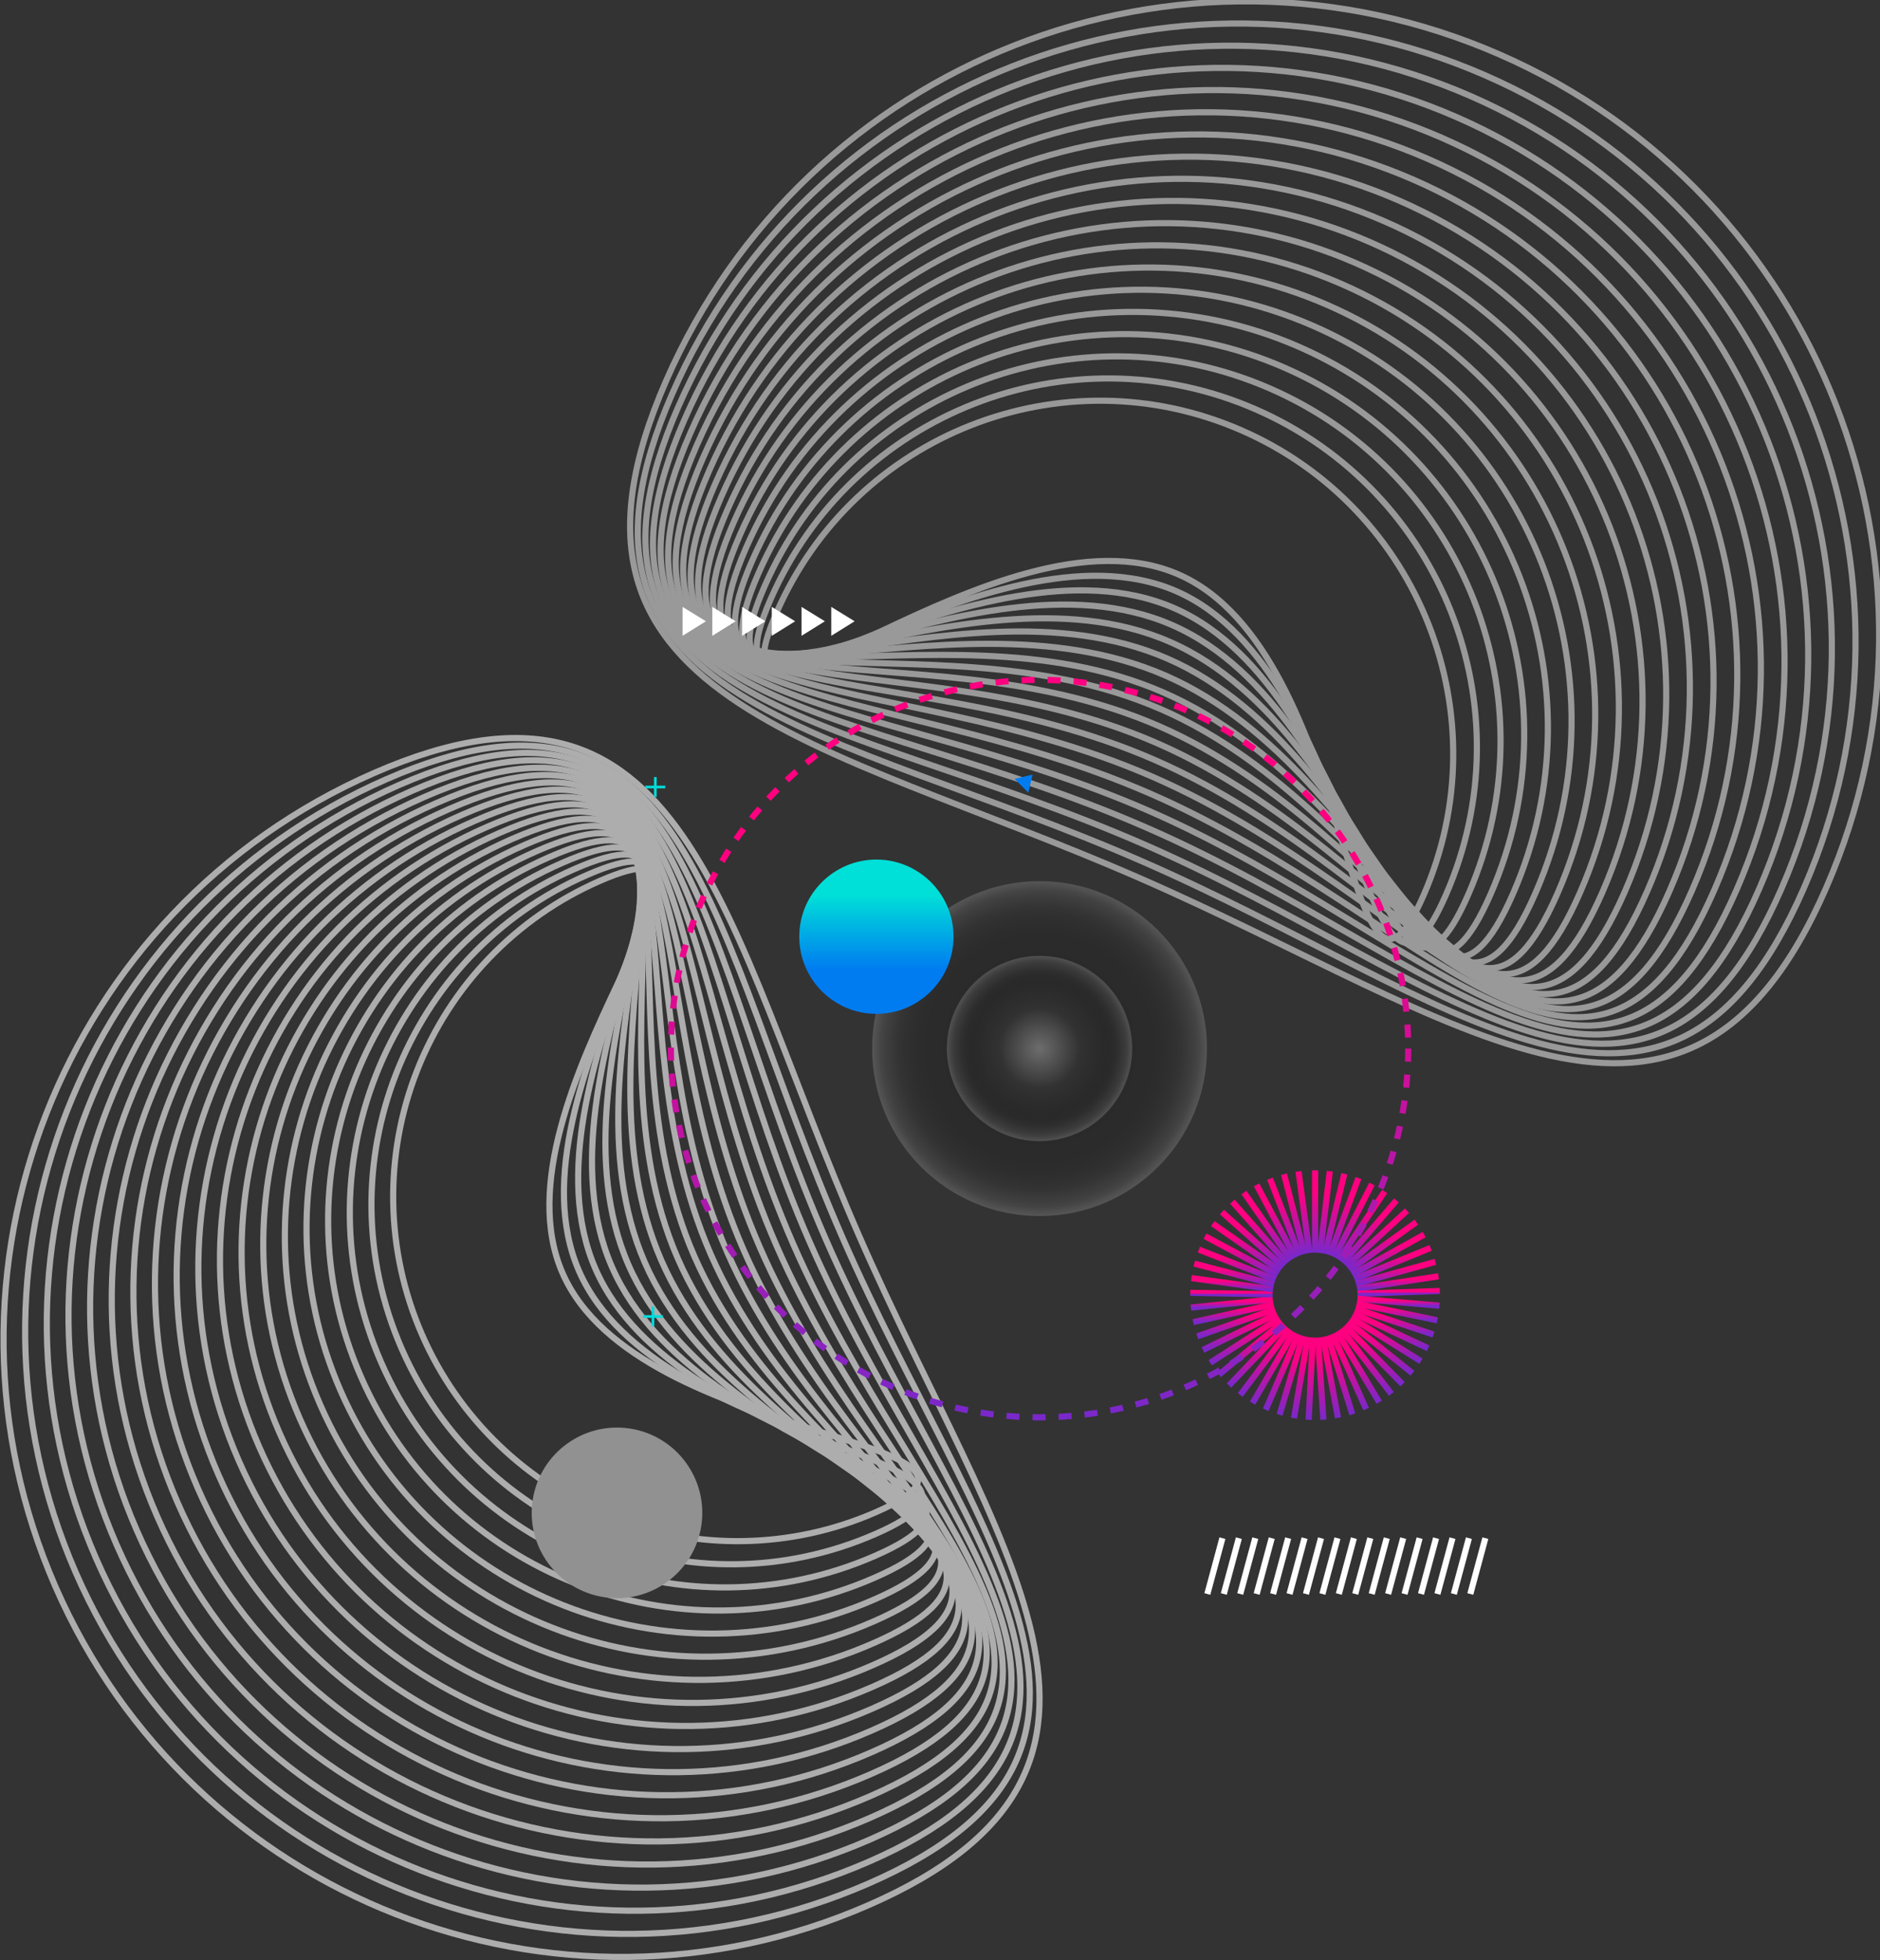 <svg width="306" height="319" viewBox="0 0 306 319" fill="none" xmlns="http://www.w3.org/2000/svg">
<rect x="0" y="0" width="306" height="319" fill="#333333" stroke="none"/>
<g opacity="0.5">
<path d="M185.496 142.905C237.641 165.683 274.45 196.66 297.224 144.514C319.999 92.369 296.199 31.634 244.054 8.856C191.909 -13.921 131.173 9.887 108.396 62.032C85.619 114.177 133.356 120.128 185.496 142.905Z" stroke="white" strokeWidth="0.133" stroke-miterlimit="10"/>
<path d="M185.852 140.157C236.717 162.374 271.375 195.444 293.592 144.578C315.809 93.713 292.585 34.472 241.723 12.252C190.86 -9.967 131.614 13.259 109.397 64.122C87.18 114.984 134.989 117.94 185.852 140.157Z" stroke="white" strokeWidth="0.135" stroke-miterlimit="10"/>
<path d="M186.205 137.411C235.788 159.068 268.295 194.235 289.951 144.644C311.608 95.053 288.972 37.308 239.399 15.651C189.827 -6.006 132.055 16.631 110.398 66.214C88.741 115.797 136.622 115.754 186.205 137.411Z" stroke="white" strokeWidth="0.141" stroke-miterlimit="10"/>
<path d="M186.558 134.666C234.859 155.762 265.217 193.009 286.314 144.708C307.41 96.408 285.36 40.147 237.06 19.05C188.76 -2.046 132.496 20.003 111.397 68.307C90.297 116.61 138.253 113.567 186.558 134.666Z" stroke="white" strokeWidth="0.143" stroke-miterlimit="10"/>
<path d="M186.906 131.92C233.927 152.456 262.134 191.792 282.673 144.772C303.212 97.751 281.744 42.985 234.723 22.446C187.703 1.907 132.937 23.384 112.398 70.396C91.859 117.409 139.886 111.381 186.906 131.92Z" stroke="white" strokeWidth="0.149" stroke-miterlimit="10"/>
<path d="M187.257 129.172C232.995 149.15 259.054 190.576 279.033 144.838C299.011 99.1 278.13 45.824 232.389 25.845C186.649 5.866 133.377 26.75 113.399 72.489C93.42 118.227 141.519 109.193 187.257 129.172Z" stroke="white" strokeWidth="0.151" stroke-miterlimit="10"/>
<path d="M187.62 126.426C232.079 145.845 255.987 189.357 275.406 144.902C294.824 100.446 274.516 48.662 230.058 29.244C185.6 9.825 133.818 30.123 114.4 74.578C94.981 119.034 143.152 107.008 187.62 126.426Z" stroke="white" strokeWidth="0.154" stroke-miterlimit="10"/>
<path d="M187.958 123.681C231.133 142.533 252.894 188.141 271.754 144.966C290.615 101.79 270.899 51.498 227.724 32.645C184.548 13.793 134.248 33.495 115.396 76.671C96.543 119.846 144.782 104.82 187.958 123.681Z" stroke="white" strokeWidth="0.159" stroke-miterlimit="10"/>
<path d="M188.308 120.935C230.204 139.233 249.814 186.925 268.114 145.029C286.415 103.134 267.28 54.339 225.392 36.039C183.505 17.738 134.7 36.867 116.399 78.763C98.099 120.659 146.415 102.634 188.308 120.935Z" stroke="white" strokeWidth="0.162" stroke-miterlimit="10"/>
<path d="M188.661 118.178C229.288 135.919 246.733 185.701 264.474 145.087C282.214 104.474 263.677 57.17 223.05 39.429C182.424 21.689 135.133 40.226 117.392 80.852C99.652 121.479 148.056 100.449 188.661 118.178Z" stroke="white" strokeWidth="0.167" stroke-miterlimit="10"/>
<path d="M189.012 115.441C228.343 132.621 243.653 184.48 260.836 145.16C278.018 105.839 260.058 60.027 220.724 42.837C181.391 25.646 135.576 43.612 118.401 82.945C101.227 122.279 149.678 98.264 189.012 115.441Z" stroke="white" strokeWidth="0.17" stroke-miterlimit="10"/>
<path d="M189.362 112.695C227.413 129.315 240.576 183.274 257.195 145.223C273.815 107.172 256.444 62.855 218.393 46.233C180.342 29.61 136.022 46.987 119.402 85.035C102.783 123.083 151.311 96.076 189.362 112.695Z" stroke="white" strokeWidth="0.173" stroke-miterlimit="10"/>
<path d="M189.713 109.947C226.481 126.007 237.496 182.055 253.555 145.287C269.614 108.519 252.83 65.694 216.059 49.632C179.288 33.569 136.463 50.359 120.404 87.127C104.344 123.896 152.945 93.888 189.713 109.947Z" stroke="white" strokeWidth="0.178" stroke-miterlimit="10"/>
<path d="M190.063 107.202C225.552 122.693 234.415 180.844 249.917 145.353C265.419 109.862 249.224 68.524 213.727 53.03C178.231 37.536 136.904 53.731 121.404 89.22C105.905 124.708 154.575 91.702 190.063 107.202Z" stroke="white" strokeWidth="0.181" stroke-miterlimit="10"/>
<path d="M190.414 104.456C224.622 119.397 231.335 179.623 246.277 145.417C261.218 111.211 245.599 71.368 211.394 56.426C177.188 41.485 137.344 57.106 122.403 91.309C107.461 125.513 156.208 89.514 190.414 104.456Z" stroke="white" strokeWidth="0.183" stroke-miterlimit="10"/>
<path d="M190.764 101.716C223.69 116.097 228.255 178.412 242.636 145.489C257.017 112.565 241.985 74.212 209.062 59.831C176.139 45.449 137.785 60.481 123.404 93.407C109.023 126.333 157.841 87.329 190.764 101.716Z" stroke="white" strokeWidth="0.189" stroke-miterlimit="10"/>
<path d="M191.117 98.965C222.761 112.786 225.175 177.191 238.996 145.547C252.817 113.904 238.372 77.04 206.728 63.232C175.085 49.424 138.221 63.856 124.413 95.499C110.605 127.143 159.474 85.141 191.117 98.965Z" stroke="white" strokeWidth="0.191" stroke-miterlimit="10"/>
<path d="M191.468 96.216C221.829 109.493 222.095 175.975 235.358 145.606C248.621 115.237 234.758 79.878 204.394 66.618C174.03 53.357 138.667 67.215 125.406 97.579C112.145 127.942 161.104 82.956 191.468 96.216Z" stroke="white" strokeWidth="0.196" stroke-miterlimit="10"/>
<path d="M191.818 93.484C220.9 106.187 219.014 174.769 231.717 145.688C244.42 116.607 231.144 82.735 202.063 70.032C172.982 57.329 139.108 70.595 126.407 99.676C113.707 128.757 162.737 80.768 191.818 93.484Z" stroke="white" strokeWidth="0.199" stroke-miterlimit="10"/>
</g>
<path d="M196.516 259.408L198.967 250.322" stroke="white" strokeWidth="0.266" stroke-miterlimit="10"/>
<path d="M199.193 259.408L201.644 250.322" stroke="white" strokeWidth="0.266" stroke-miterlimit="10"/>
<path d="M201.867 259.408L204.318 250.322" stroke="white" strokeWidth="0.266" stroke-miterlimit="10"/>
<path d="M204.541 259.408L206.992 250.322" stroke="white" strokeWidth="0.266" stroke-miterlimit="10"/>
<path d="M207.217 259.408L209.668 250.322" stroke="white" strokeWidth="0.266" stroke-miterlimit="10"/>
<path d="M209.891 259.408L212.342 250.322" stroke="white" strokeWidth="0.266" stroke-miterlimit="10"/>
<path d="M212.565 259.408L215.016 250.322" stroke="white" strokeWidth="0.266" stroke-miterlimit="10"/>
<path d="M215.242 259.408L217.693 250.322" stroke="white" strokeWidth="0.266" stroke-miterlimit="10"/>
<path d="M217.916 259.408L220.366 250.322" stroke="white" strokeWidth="0.266" stroke-miterlimit="10"/>
<path d="M220.589 259.408L223.04 250.322" stroke="white" strokeWidth="0.266" stroke-miterlimit="10"/>
<path d="M223.266 259.408L225.717 250.322" stroke="white" strokeWidth="0.266" stroke-miterlimit="10"/>
<path d="M225.94 259.408L228.391 250.322" stroke="white" strokeWidth="0.266" stroke-miterlimit="10"/>
<path d="M228.614 259.408L231.065 250.322" stroke="white" strokeWidth="0.266" stroke-miterlimit="10"/>
<path d="M231.29 259.408L233.741 250.322" stroke="white" strokeWidth="0.266" stroke-miterlimit="10"/>
<path d="M233.964 259.408L236.415 250.322" stroke="white" strokeWidth="0.266" stroke-miterlimit="10"/>
<path d="M236.638 259.408L239.089 250.322" stroke="white" strokeWidth="0.266" stroke-miterlimit="10"/>
<path d="M239.315 259.408L241.766 250.322" stroke="white" strokeWidth="0.266" stroke-miterlimit="10"/>
<path d="M111.099 98.768V103.474L114.898 101.108L111.099 98.768Z" fill="white"/>
<path d="M115.939 98.768V103.474L119.739 101.108L115.939 98.768Z" fill="white"/>
<path d="M120.78 98.768V103.474L124.58 101.108L120.78 98.768Z" fill="white"/>
<path d="M125.62 98.768V103.474L129.42 101.108L125.62 98.768Z" fill="white"/>
<path d="M130.461 98.768V103.474L134.264 101.108L130.461 98.768Z" fill="white"/>
<path d="M135.302 98.768V103.474L139.104 101.108L135.302 98.768Z" fill="white"/>
<path d="M165.141 126.756L167.386 129L168.071 126.058L165.141 126.756Z" fill="#017CF0"/>
<path d="M214.051 203.858V190.454" stroke="url(#paint0_linear_129_6845)" strokeWidth="0.266" stroke-miterlimit="10"/>
<path d="M214.866 203.909L216.448 190.598" stroke="url(#paint1_linear_129_6845)" strokeWidth="0.266" stroke-miterlimit="10"/>
<path d="M215.67 204.052L218.812 191.02" stroke="url(#paint2_linear_129_6845)" strokeWidth="0.266" stroke-miterlimit="10"/>
<path d="M216.451 204.291L221.109 191.721" stroke="url(#paint3_linear_129_6845)" strokeWidth="0.266" stroke-miterlimit="10"/>
<path d="M217.2 204.618L223.307 192.687" stroke="url(#paint4_linear_129_6845)" strokeWidth="0.266" stroke-miterlimit="10"/>
<path d="M217.903 205.035L225.376 193.904" stroke="url(#paint5_linear_129_6845)" strokeWidth="0.266" stroke-miterlimit="10"/>
<path d="M218.554 205.529L227.287 195.359" stroke="url(#paint6_linear_129_6845)" strokeWidth="0.266" stroke-miterlimit="10"/>
<path d="M219.141 206.097L229.013 197.029" stroke="url(#paint7_linear_129_6845)" strokeWidth="0.266" stroke-miterlimit="10"/>
<path d="M219.656 206.729L230.532 198.89" stroke="url(#paint8_linear_129_6845)" strokeWidth="0.266" stroke-miterlimit="10"/>
<path d="M220.094 207.419L231.817 200.919" stroke="url(#paint9_linear_129_6845)" strokeWidth="0.266" stroke-miterlimit="10"/>
<path d="M220.447 208.157L232.856 203.083" stroke="url(#paint10_linear_129_6845)" strokeWidth="0.266" stroke-miterlimit="10"/>
<path d="M220.713 208.93L233.631 205.356" stroke="url(#paint11_linear_129_6845)" strokeWidth="0.266" stroke-miterlimit="10"/>
<path d="M220.883 209.729L234.136 207.706" stroke="url(#paint12_linear_129_6845)" strokeWidth="0.266" stroke-miterlimit="10"/>
<path d="M220.957 210.542L234.356 210.096" stroke="url(#paint13_linear_129_6845)" strokeWidth="0.266" stroke-miterlimit="10"/>
<path d="M220.936 211.359L234.295 212.496" stroke="url(#paint14_linear_129_6845)" strokeWidth="0.266" stroke-miterlimit="10"/>
<path d="M220.819 212.167L233.95 214.873" stroke="url(#paint15_linear_129_6845)" strokeWidth="0.266" stroke-miterlimit="10"/>
<path d="M220.607 212.956L233.326 217.193" stroke="url(#paint16_linear_129_6845)" strokeWidth="0.266" stroke-miterlimit="10"/>
<path d="M220.304 213.715L232.433 219.424" stroke="url(#paint17_linear_129_6845)" strokeWidth="0.266" stroke-miterlimit="10"/>
<path d="M219.914 214.432L231.284 221.532" stroke="url(#paint18_linear_129_6845)" strokeWidth="0.266" stroke-miterlimit="10"/>
<path d="M219.441 215.098L229.895 223.489" stroke="url(#paint19_linear_129_6845)" strokeWidth="0.266" stroke-miterlimit="10"/>
<path d="M218.891 215.704L228.283 225.271" stroke="url(#paint20_linear_129_6845)" strokeWidth="0.266" stroke-miterlimit="10"/>
<path d="M218.275 216.243L226.472 226.848" stroke="url(#paint21_linear_129_6845)" strokeWidth="0.266" stroke-miterlimit="10"/>
<path d="M217.601 216.702L224.489 228.202" stroke="url(#paint22_linear_129_6845)" strokeWidth="0.266" stroke-miterlimit="10"/>
<path d="M216.876 217.079L222.359 229.312" stroke="url(#paint23_linear_129_6845)" strokeWidth="0.266" stroke-miterlimit="10"/>
<path d="M216.114 217.369L220.113 230.165" stroke="url(#paint24_linear_129_6845)" strokeWidth="0.266" stroke-miterlimit="10"/>
<path d="M215.32 217.568L217.781 230.744" stroke="url(#paint25_linear_129_6845)" strokeWidth="0.266" stroke-miterlimit="10"/>
<path d="M214.51 217.668L215.4 231.043" stroke="url(#paint26_linear_129_6845)" strokeWidth="0.266" stroke-miterlimit="10"/>
<path d="M213.692 217.674L212.999 231.062" stroke="url(#paint27_linear_129_6845)" strokeWidth="0.266" stroke-miterlimit="10"/>
<path d="M212.88 217.584L210.612 230.797" stroke="url(#paint28_linear_129_6845)" strokeWidth="0.266" stroke-miterlimit="10"/>
<path d="M212.083 217.398L208.273 230.249" stroke="url(#paint29_linear_129_6845)" strokeWidth="0.266" stroke-miterlimit="10"/>
<path d="M211.316 217.122L206.016 229.432" stroke="url(#paint30_linear_129_6845)" strokeWidth="0.266" stroke-miterlimit="10"/>
<path d="M210.585 216.752L203.87 228.354" stroke="url(#paint31_linear_129_6845)" strokeWidth="0.266" stroke-miterlimit="10"/>
<path d="M209.906 216.304L201.865 227.031" stroke="url(#paint32_linear_129_6845)" strokeWidth="0.266" stroke-miterlimit="10"/>
<path d="M209.282 215.775L200.033 225.478" stroke="url(#paint33_linear_129_6845)" strokeWidth="0.266" stroke-miterlimit="10"/>
<path d="M208.724 215.178L198.395 223.723" stroke="url(#paint34_linear_129_6845)" strokeWidth="0.266" stroke-miterlimit="10"/>
<path d="M208.241 214.519L196.977 221.784" stroke="url(#paint35_linear_129_6845)" strokeWidth="0.266" stroke-miterlimit="10"/>
<path d="M207.84 213.808L195.795 219.692" stroke="url(#paint36_linear_129_6845)" strokeWidth="0.266" stroke-miterlimit="10"/>
<path d="M207.524 213.054L194.871 217.477" stroke="url(#paint37_linear_129_6845)" strokeWidth="0.266" stroke-miterlimit="10"/>
<path d="M207.301 212.268L194.213 215.167" stroke="url(#paint38_linear_129_6845)" strokeWidth="0.266" stroke-miterlimit="10"/>
<path d="M207.171 211.46L193.833 212.796" stroke="url(#paint39_linear_129_6845)" strokeWidth="0.266" stroke-miterlimit="10"/>
<path d="M207.139 210.643L193.735 210.396" stroke="url(#paint40_linear_129_6845)" strokeWidth="0.266" stroke-miterlimit="10"/>
<path d="M207.203 209.83L193.923 208" stroke="url(#paint41_linear_129_6845)" strokeWidth="0.266" stroke-miterlimit="10"/>
<path d="M207.362 209.028L194.391 205.646" stroke="url(#paint42_linear_129_6845)" strokeWidth="0.266" stroke-miterlimit="10"/>
<path d="M207.614 208.25L195.132 203.362" stroke="url(#paint43_linear_129_6845)" strokeWidth="0.266" stroke-miterlimit="10"/>
<path d="M207.957 207.509L196.138 201.182" stroke="url(#paint44_linear_129_6845)" strokeWidth="0.266" stroke-miterlimit="10"/>
<path d="M208.384 206.813L197.396 199.134" stroke="url(#paint45_linear_129_6845)" strokeWidth="0.266" stroke-miterlimit="10"/>
<path d="M208.891 206.171L198.886 197.252" stroke="url(#paint46_linear_129_6845)" strokeWidth="0.266" stroke-miterlimit="10"/>
<path d="M209.47 205.595L200.585 195.555" stroke="url(#paint47_linear_129_6845)" strokeWidth="0.266" stroke-miterlimit="10"/>
<path d="M210.113 205.09L202.476 194.073" stroke="url(#paint48_linear_129_6845)" strokeWidth="0.266" stroke-miterlimit="10"/>
<path d="M210.811 204.666L204.526 192.825" stroke="url(#paint49_linear_129_6845)" strokeWidth="0.266" stroke-miterlimit="10"/>
<path d="M211.552 204.326L206.711 191.827" stroke="url(#paint50_linear_129_6845)" strokeWidth="0.266" stroke-miterlimit="10"/>
<path d="M212.33 204.076L208.998 191.092" stroke="url(#paint51_linear_129_6845)" strokeWidth="0.266" stroke-miterlimit="10"/>
<path d="M213.132 203.919L211.355 190.635" stroke="url(#paint52_linear_129_6845)" strokeWidth="0.266" stroke-miterlimit="10"/>
<g opacity="0.6">
<path d="M139.796 201.03C162.021 251.908 192.266 287.822 141.369 310.046C90.471 332.271 31.214 309.04 9.003 258.168C-13.209 207.296 10.009 148.023 60.887 125.802C111.766 103.581 117.572 150.161 139.796 201.03Z" stroke="white" strokeWidth="0.32" stroke-miterlimit="10"/>
<path d="M137.118 201.372C158.796 251.001 191.061 284.815 141.432 306.503C91.803 328.19 33.998 305.525 12.316 255.893C-9.365 206.261 13.297 148.458 62.929 126.796C112.561 105.134 115.44 151.759 137.118 201.372Z" stroke="white" strokeWidth="0.307" stroke-miterlimit="10"/>
<path d="M134.428 201.713C155.569 250.093 189.872 281.814 141.493 302.943C93.114 324.071 36.765 301.984 15.633 253.608C-5.498 205.232 16.592 148.879 64.968 127.748C113.344 106.616 113.306 153.334 134.428 201.713Z" stroke="white" strokeWidth="0.294" stroke-miterlimit="10"/>
<path d="M131.76 202.055C152.345 249.185 188.687 278.804 141.557 299.389C94.427 319.974 39.523 298.459 18.95 251.333C-1.622 204.206 19.88 149.308 67.01 128.722C114.14 108.137 111.171 154.928 131.76 202.055Z" stroke="white" strokeWidth="0.281" stroke-miterlimit="10"/>
<path d="M129.079 202.397C149.127 248.278 187.498 275.8 141.621 295.839C95.744 315.878 42.306 294.935 22.267 249.054C2.228 203.174 23.171 149.739 69.049 129.71C114.926 109.681 109.04 156.52 129.079 202.397Z" stroke="white" strokeWidth="0.265" stroke-miterlimit="10"/>
<path d="M126.398 202.739C145.89 247.37 186.313 272.796 141.685 292.289C97.057 311.781 45.073 291.4 25.581 246.779C6.088 202.157 26.463 150.161 71.091 130.668C115.719 111.176 106.905 158.111 126.398 202.739Z" stroke="white" strokeWidth="0.252" stroke-miterlimit="10"/>
<path d="M123.72 203.084C142.666 246.462 185.124 269.789 141.746 288.722C98.367 307.656 47.831 287.885 28.894 244.503C9.958 201.122 29.754 150.598 73.129 131.652C116.505 112.706 104.771 159.705 123.72 203.084Z" stroke="white" strokeWidth="0.24" stroke-miterlimit="10"/>
<path d="M121.039 203.426C139.442 245.552 183.939 266.786 141.81 285.185C99.68 303.585 50.614 284.355 32.205 242.226C13.796 200.096 33.036 151.03 75.165 132.621C117.294 114.212 102.64 161.297 121.039 203.426Z" stroke="white" strokeWidth="0.227" stroke-miterlimit="10"/>
<path d="M118.361 203.768C136.217 244.645 182.75 263.779 141.873 281.635C100.997 299.492 53.381 280.827 35.528 239.954C17.675 199.08 36.327 151.458 77.229 133.605C118.131 115.752 100.505 162.892 118.361 203.768Z" stroke="white" strokeWidth="0.214" stroke-miterlimit="10"/>
<path d="M115.68 204.11C132.99 243.734 181.561 260.775 141.934 278.085C102.307 295.395 56.139 277.302 38.842 237.672C21.545 198.042 39.625 151.89 79.252 134.58C118.879 117.27 98.37 164.483 115.68 204.11Z" stroke="white" strokeWidth="0.201" stroke-miterlimit="10"/>
<path d="M113.018 204.452C129.766 242.83 180.376 257.768 141.998 274.532C103.621 291.295 58.916 273.775 42.159 235.397C25.402 197.019 42.916 152.315 81.294 135.558C119.671 118.801 96.239 166.074 113.018 204.452Z" stroke="white" strokeWidth="0.185" stroke-miterlimit="10"/>
<path d="M110.321 204.803C126.538 241.932 179.187 254.774 142.062 270.991C104.937 287.208 61.69 270.256 45.472 233.131C29.256 196.006 46.208 152.759 83.332 136.542C120.457 120.325 94.104 167.669 110.321 204.803Z" stroke="white" strokeWidth="0.173" stroke-miterlimit="10"/>
<path d="M107.644 205.123C123.301 241.002 178.001 251.745 142.123 267.434C106.244 283.124 64.447 266.722 48.789 230.843C33.132 194.964 49.499 153.193 85.374 137.51C121.25 121.827 91.97 169.26 107.644 205.123Z" stroke="white" strokeWidth="0.16" stroke-miterlimit="10"/>
<path d="M104.963 205.481C120.087 240.107 176.813 248.754 142.187 263.878C107.561 279.002 67.231 263.194 52.103 228.568C36.976 193.942 52.79 153.609 87.416 138.485C122.042 123.361 89.838 170.855 104.963 205.481Z" stroke="white" strokeWidth="0.147" stroke-miterlimit="10"/>
<path d="M102.282 205.823C116.853 239.199 175.627 245.75 142.25 260.328C108.874 274.905 69.998 259.666 55.42 226.293C40.842 192.919 56.078 154.04 89.455 139.462C122.832 124.885 87.704 172.446 102.282 205.823Z" stroke="white" strokeWidth="0.134" stroke-miterlimit="10"/>
<path d="M99.597 206.165C113.629 238.289 174.432 242.743 142.308 256.778C110.184 270.812 72.762 256.138 58.73 224.014C44.699 191.89 59.37 154.471 91.49 140.437C123.611 126.402 85.569 174.037 99.597 206.165Z" stroke="white" strokeWidth="0.121" stroke-miterlimit="10"/>
<path d="M96.923 206.507C110.411 237.381 173.253 239.74 142.375 253.224C111.497 266.709 75.539 252.614 62.05 221.74C48.562 190.865 62.661 154.9 93.526 141.415C124.391 127.93 83.438 175.632 96.923 206.507Z" stroke="white" strokeWidth="0.105" stroke-miterlimit="10"/>
<path d="M94.245 206.849C107.183 236.474 172.064 236.733 142.439 249.668C112.814 262.603 78.306 249.083 65.368 219.458C52.429 189.833 65.952 155.325 95.577 142.383C125.203 129.442 81.303 177.223 94.245 206.849Z" stroke="white" strokeWidth="0.093" stroke-miterlimit="10"/>
<path d="M91.564 207.19C103.959 235.566 170.875 233.713 142.503 246.124C128.877 252.076 113.444 252.371 99.6 246.944C85.756 241.518 74.635 230.814 68.683 217.187C62.731 203.561 62.436 188.128 67.862 174.284C73.289 160.44 83.993 149.319 97.619 143.367C125.992 130.988 79.169 178.814 91.564 207.19Z" stroke="white" strokeWidth="0.08" stroke-miterlimit="10"/>
</g>
<g opacity="0.5">
<path style="mix-blend-mode:lighten" opacity="0.34" d="M169.204 197.905C184.255 197.905 196.456 185.704 196.456 170.653C196.456 155.602 184.255 143.401 169.204 143.401C154.154 143.401 141.953 155.602 141.953 170.653C141.953 185.704 154.154 197.905 169.204 197.905Z" fill="url(#paint53_radial_129_6845)"/>
<path style="mix-blend-mode:lighten" opacity="0.34" d="M181.665 179.118C186.349 172.234 184.565 162.856 177.681 158.172C170.796 153.488 161.418 155.272 156.734 162.156C152.05 169.041 153.834 178.419 160.718 183.103C167.603 187.787 176.981 186.003 181.665 179.118Z" fill="url(#paint54_radial_129_6845)"/>
</g>
<path d="M142.648 164.996C149.582 164.996 155.203 159.375 155.203 152.441C155.203 145.508 149.582 139.887 142.648 139.887C135.715 139.887 130.094 145.508 130.094 152.441C130.094 159.375 135.715 164.996 142.648 164.996Z" fill="url(#paint55_linear_129_6845)"/>
<path d="M108.28 127.856H106.886V126.462H106.443V127.856H105.049V128.299H106.443V129.693H106.886V128.299H108.28V127.856Z" fill="#01DAD9"/>
<circle cx="169.204" cy="170.653" r="60.008" stroke="url(#paint56_linear_129_6845)" strokeWidth="0.531" stroke-dasharray="2.12 2.12"/>
<path d="M114.141 248.36C115.33 240.786 110.153 233.682 102.579 232.493C95.005 231.305 87.901 236.481 86.713 244.055C85.524 251.629 90.7 258.733 98.274 259.922C105.848 261.111 112.952 255.934 114.141 248.36Z" fill="#919191"/>
<path d="M107.896 214.027H106.502V212.633H106.058V214.027H104.664V214.47H106.058V215.864H106.502V214.47H107.896V214.027Z" fill="#01DAD9"/>
<defs>
<linearGradient id="paint0_linear_129_6845" x1="214.551" y1="203.858" x2="214.551" y2="193.929" gradientUnits="userSpaceOnUse">
<stop stop-color="#7928CA"/>
<stop offset="1" stop-color="#FF0080"/>
</linearGradient>
<linearGradient id="paint1_linear_129_6845" x1="215.657" y1="203.909" x2="215.657" y2="194.049" gradientUnits="userSpaceOnUse">
<stop stop-color="#7928CA"/>
<stop offset="1" stop-color="#FF0080"/>
</linearGradient>
<linearGradient id="paint2_linear_129_6845" x1="217.241" y1="204.052" x2="217.241" y2="194.399" gradientUnits="userSpaceOnUse">
<stop stop-color="#7928CA"/>
<stop offset="1" stop-color="#FF0080"/>
</linearGradient>
<linearGradient id="paint3_linear_129_6845" x1="218.78" y1="204.291" x2="218.78" y2="194.98" gradientUnits="userSpaceOnUse">
<stop stop-color="#7928CA"/>
<stop offset="1" stop-color="#FF0080"/>
</linearGradient>
<linearGradient id="paint4_linear_129_6845" x1="220.254" y1="204.618" x2="220.254" y2="195.78" gradientUnits="userSpaceOnUse">
<stop stop-color="#7928CA"/>
<stop offset="1" stop-color="#FF0080"/>
</linearGradient>
<linearGradient id="paint5_linear_129_6845" x1="221.639" y1="205.035" x2="221.639" y2="196.789" gradientUnits="userSpaceOnUse">
<stop stop-color="#7928CA"/>
<stop offset="1" stop-color="#FF0080"/>
</linearGradient>
<linearGradient id="paint6_linear_129_6845" x1="222.921" y1="205.529" x2="222.921" y2="197.995" gradientUnits="userSpaceOnUse">
<stop stop-color="#7928CA"/>
<stop offset="1" stop-color="#FF0080"/>
</linearGradient>
<linearGradient id="paint7_linear_129_6845" x1="224.077" y1="206.097" x2="224.077" y2="199.38" gradientUnits="userSpaceOnUse">
<stop stop-color="#7928CA"/>
<stop offset="1" stop-color="#FF0080"/>
</linearGradient>
<linearGradient id="paint8_linear_129_6845" x1="225.094" y1="206.729" x2="225.094" y2="200.922" gradientUnits="userSpaceOnUse">
<stop stop-color="#7928CA"/>
<stop offset="1" stop-color="#FF0080"/>
</linearGradient>
<linearGradient id="paint9_linear_129_6845" x1="225.956" y1="207.419" x2="225.956" y2="202.604" gradientUnits="userSpaceOnUse">
<stop stop-color="#7928CA"/>
<stop offset="1" stop-color="#FF0080"/>
</linearGradient>
<linearGradient id="paint10_linear_129_6845" x1="226.652" y1="208.157" x2="226.652" y2="204.398" gradientUnits="userSpaceOnUse">
<stop stop-color="#7928CA"/>
<stop offset="1" stop-color="#FF0080"/>
</linearGradient>
<linearGradient id="paint11_linear_129_6845" x1="227.172" y1="208.93" x2="227.172" y2="206.283" gradientUnits="userSpaceOnUse">
<stop stop-color="#7928CA"/>
<stop offset="1" stop-color="#FF0080"/>
</linearGradient>
<linearGradient id="paint12_linear_129_6845" x1="227.509" y1="209.729" x2="227.509" y2="208.23" gradientUnits="userSpaceOnUse">
<stop stop-color="#7928CA"/>
<stop offset="1" stop-color="#FF0080"/>
</linearGradient>
<linearGradient id="paint13_linear_129_6845" x1="227.657" y1="210.542" x2="227.657" y2="210.211" gradientUnits="userSpaceOnUse">
<stop stop-color="#7928CA"/>
<stop offset="1" stop-color="#FF0080"/>
</linearGradient>
<linearGradient id="paint14_linear_129_6845" x1="227.616" y1="212.496" x2="227.616" y2="211.654" gradientUnits="userSpaceOnUse">
<stop stop-color="#7928CA"/>
<stop offset="1" stop-color="#FF0080"/>
</linearGradient>
<linearGradient id="paint15_linear_129_6845" x1="227.384" y1="214.873" x2="227.384" y2="212.868" gradientUnits="userSpaceOnUse">
<stop stop-color="#7928CA"/>
<stop offset="1" stop-color="#FF0080"/>
</linearGradient>
<linearGradient id="paint16_linear_129_6845" x1="226.966" y1="217.193" x2="226.966" y2="214.054" gradientUnits="userSpaceOnUse">
<stop stop-color="#7928CA"/>
<stop offset="1" stop-color="#FF0080"/>
</linearGradient>
<linearGradient id="paint17_linear_129_6845" x1="226.369" y1="219.424" x2="226.369" y2="215.195" gradientUnits="userSpaceOnUse">
<stop stop-color="#7928CA"/>
<stop offset="1" stop-color="#FF0080"/>
</linearGradient>
<linearGradient id="paint18_linear_129_6845" x1="225.599" y1="221.532" x2="225.599" y2="216.273" gradientUnits="userSpaceOnUse">
<stop stop-color="#7928CA"/>
<stop offset="1" stop-color="#FF0080"/>
</linearGradient>
<linearGradient id="paint19_linear_129_6845" x1="224.668" y1="223.489" x2="224.668" y2="217.274" gradientUnits="userSpaceOnUse">
<stop stop-color="#7928CA"/>
<stop offset="1" stop-color="#FF0080"/>
</linearGradient>
<linearGradient id="paint20_linear_129_6845" x1="223.587" y1="225.271" x2="223.587" y2="218.184" gradientUnits="userSpaceOnUse">
<stop stop-color="#7928CA"/>
<stop offset="1" stop-color="#FF0080"/>
</linearGradient>
<linearGradient id="paint21_linear_129_6845" x1="222.374" y1="226.848" x2="222.374" y2="218.992" gradientUnits="userSpaceOnUse">
<stop stop-color="#7928CA"/>
<stop offset="1" stop-color="#FF0080"/>
</linearGradient>
<linearGradient id="paint22_linear_129_6845" x1="221.045" y1="228.202" x2="221.045" y2="219.684" gradientUnits="userSpaceOnUse">
<stop stop-color="#7928CA"/>
<stop offset="1" stop-color="#FF0080"/>
</linearGradient>
<linearGradient id="paint23_linear_129_6845" x1="219.618" y1="229.312" x2="219.618" y2="220.251" gradientUnits="userSpaceOnUse">
<stop stop-color="#7928CA"/>
<stop offset="1" stop-color="#FF0080"/>
</linearGradient>
<linearGradient id="paint24_linear_129_6845" x1="218.113" y1="230.165" x2="218.113" y2="220.686" gradientUnits="userSpaceOnUse">
<stop stop-color="#7928CA"/>
<stop offset="1" stop-color="#FF0080"/>
</linearGradient>
<linearGradient id="paint25_linear_129_6845" x1="216.551" y1="230.744" x2="216.551" y2="220.984" gradientUnits="userSpaceOnUse">
<stop stop-color="#7928CA"/>
<stop offset="1" stop-color="#FF0080"/>
</linearGradient>
<linearGradient id="paint26_linear_129_6845" x1="214.955" y1="231.043" x2="214.955" y2="221.136" gradientUnits="userSpaceOnUse">
<stop stop-color="#7928CA"/>
<stop offset="1" stop-color="#FF0080"/>
</linearGradient>
<linearGradient id="paint27_linear_129_6845" x1="213.346" y1="231.062" x2="213.346" y2="221.145" gradientUnits="userSpaceOnUse">
<stop stop-color="#7928CA"/>
<stop offset="1" stop-color="#FF0080"/>
</linearGradient>
<linearGradient id="paint28_linear_129_6845" x1="211.746" y1="230.797" x2="211.746" y2="221.009" gradientUnits="userSpaceOnUse">
<stop stop-color="#7928CA"/>
<stop offset="1" stop-color="#FF0080"/>
</linearGradient>
<linearGradient id="paint29_linear_129_6845" x1="210.178" y1="230.249" x2="210.178" y2="220.73" gradientUnits="userSpaceOnUse">
<stop stop-color="#7928CA"/>
<stop offset="1" stop-color="#FF0080"/>
</linearGradient>
<linearGradient id="paint30_linear_129_6845" x1="208.666" y1="229.432" x2="208.666" y2="220.313" gradientUnits="userSpaceOnUse">
<stop stop-color="#7928CA"/>
<stop offset="1" stop-color="#FF0080"/>
</linearGradient>
<linearGradient id="paint31_linear_129_6845" x1="207.228" y1="228.354" x2="207.228" y2="219.76" gradientUnits="userSpaceOnUse">
<stop stop-color="#7928CA"/>
<stop offset="1" stop-color="#FF0080"/>
</linearGradient>
<linearGradient id="paint32_linear_129_6845" x1="205.886" y1="227.031" x2="205.886" y2="219.085" gradientUnits="userSpaceOnUse">
<stop stop-color="#7928CA"/>
<stop offset="1" stop-color="#FF0080"/>
</linearGradient>
<linearGradient id="paint33_linear_129_6845" x1="204.657" y1="225.478" x2="204.657" y2="218.291" gradientUnits="userSpaceOnUse">
<stop stop-color="#7928CA"/>
<stop offset="1" stop-color="#FF0080"/>
</linearGradient>
<linearGradient id="paint34_linear_129_6845" x1="203.559" y1="223.723" x2="203.559" y2="217.393" gradientUnits="userSpaceOnUse">
<stop stop-color="#7928CA"/>
<stop offset="1" stop-color="#FF0080"/>
</linearGradient>
<linearGradient id="paint35_linear_129_6845" x1="202.609" y1="221.784" x2="202.609" y2="216.403" gradientUnits="userSpaceOnUse">
<stop stop-color="#7928CA"/>
<stop offset="1" stop-color="#FF0080"/>
</linearGradient>
<linearGradient id="paint36_linear_129_6845" x1="201.818" y1="219.692" x2="201.818" y2="215.333" gradientUnits="userSpaceOnUse">
<stop stop-color="#7928CA"/>
<stop offset="1" stop-color="#FF0080"/>
</linearGradient>
<linearGradient id="paint37_linear_129_6845" x1="201.198" y1="217.477" x2="201.198" y2="214.201" gradientUnits="userSpaceOnUse">
<stop stop-color="#7928CA"/>
<stop offset="1" stop-color="#FF0080"/>
</linearGradient>
<linearGradient id="paint38_linear_129_6845" x1="200.757" y1="215.167" x2="200.757" y2="213.019" gradientUnits="userSpaceOnUse">
<stop stop-color="#7928CA"/>
<stop offset="1" stop-color="#FF0080"/>
</linearGradient>
<linearGradient id="paint39_linear_129_6845" x1="200.502" y1="212.796" x2="200.502" y2="211.806" gradientUnits="userSpaceOnUse">
<stop stop-color="#7928CA"/>
<stop offset="1" stop-color="#FF0080"/>
</linearGradient>
<linearGradient id="paint40_linear_129_6845" x1="200.437" y1="210.643" x2="200.437" y2="210.46" gradientUnits="userSpaceOnUse">
<stop stop-color="#7928CA"/>
<stop offset="1" stop-color="#FF0080"/>
</linearGradient>
<linearGradient id="paint41_linear_129_6845" x1="200.563" y1="209.83" x2="200.563" y2="208.475" gradientUnits="userSpaceOnUse">
<stop stop-color="#7928CA"/>
<stop offset="1" stop-color="#FF0080"/>
</linearGradient>
<linearGradient id="paint42_linear_129_6845" x1="200.876" y1="209.028" x2="200.876" y2="206.523" gradientUnits="userSpaceOnUse">
<stop stop-color="#7928CA"/>
<stop offset="1" stop-color="#FF0080"/>
</linearGradient>
<linearGradient id="paint43_linear_129_6845" x1="201.373" y1="208.25" x2="201.373" y2="204.629" gradientUnits="userSpaceOnUse">
<stop stop-color="#7928CA"/>
<stop offset="1" stop-color="#FF0080"/>
</linearGradient>
<linearGradient id="paint44_linear_129_6845" x1="202.047" y1="207.509" x2="202.047" y2="202.822" gradientUnits="userSpaceOnUse">
<stop stop-color="#7928CA"/>
<stop offset="1" stop-color="#FF0080"/>
</linearGradient>
<linearGradient id="paint45_linear_129_6845" x1="202.89" y1="206.813" x2="202.89" y2="201.125" gradientUnits="userSpaceOnUse">
<stop stop-color="#7928CA"/>
<stop offset="1" stop-color="#FF0080"/>
</linearGradient>
<linearGradient id="paint46_linear_129_6845" x1="203.889" y1="206.171" x2="203.889" y2="199.564" gradientUnits="userSpaceOnUse">
<stop stop-color="#7928CA"/>
<stop offset="1" stop-color="#FF0080"/>
</linearGradient>
<linearGradient id="paint47_linear_129_6845" x1="205.028" y1="205.595" x2="205.028" y2="198.158" gradientUnits="userSpaceOnUse">
<stop stop-color="#7928CA"/>
<stop offset="1" stop-color="#FF0080"/>
</linearGradient>
<linearGradient id="paint48_linear_129_6845" x1="206.294" y1="205.09" x2="206.294" y2="196.929" gradientUnits="userSpaceOnUse">
<stop stop-color="#7928CA"/>
<stop offset="1" stop-color="#FF0080"/>
</linearGradient>
<linearGradient id="paint49_linear_129_6845" x1="207.669" y1="204.666" x2="207.669" y2="195.895" gradientUnits="userSpaceOnUse">
<stop stop-color="#7928CA"/>
<stop offset="1" stop-color="#FF0080"/>
</linearGradient>
<linearGradient id="paint50_linear_129_6845" x1="209.132" y1="204.326" x2="209.132" y2="195.067" gradientUnits="userSpaceOnUse">
<stop stop-color="#7928CA"/>
<stop offset="1" stop-color="#FF0080"/>
</linearGradient>
<linearGradient id="paint51_linear_129_6845" x1="210.664" y1="204.076" x2="210.664" y2="194.458" gradientUnits="userSpaceOnUse">
<stop stop-color="#7928CA"/>
<stop offset="1" stop-color="#FF0080"/>
</linearGradient>
<linearGradient id="paint52_linear_129_6845" x1="212.244" y1="203.919" x2="212.244" y2="194.079" gradientUnits="userSpaceOnUse">
<stop stop-color="#7928CA"/>
<stop offset="1" stop-color="#FF0080"/>
</linearGradient>
<radialGradient id="paint53_radial_129_6845" cx="0" cy="0" r="1" gradientUnits="userSpaceOnUse" gradientTransform="translate(169.21 170.64) rotate(39.75) scale(27.252)">
<stop stop-color="white"/>
<stop offset="0.43"/>
<stop offset="0.63" stop-color="#020202"/>
<stop offset="0.71" stop-color="#090909"/>
<stop offset="0.76" stop-color="#151515"/>
<stop offset="0.81" stop-color="#262626"/>
<stop offset="0.85" stop-color="#3C3C3C"/>
<stop offset="0.88" stop-color="#585858"/>
<stop offset="0.92" stop-color="#797979"/>
<stop offset="0.95" stop-color="#9F9F9F"/>
<stop offset="0.97" stop-color="#CBCBCB"/>
<stop offset="1" stop-color="white"/>
</radialGradient>
<radialGradient id="paint54_radial_129_6845" cx="0" cy="0" r="1" gradientUnits="userSpaceOnUse" gradientTransform="translate(169.2 170.638) rotate(39.75) scale(15.077)">
<stop stop-color="white"/>
<stop offset="0.43"/>
<stop offset="0.63" stop-color="#020202"/>
<stop offset="0.71" stop-color="#090909"/>
<stop offset="0.76" stop-color="#151515"/>
<stop offset="0.81" stop-color="#262626"/>
<stop offset="0.85" stop-color="#3C3C3C"/>
<stop offset="0.88" stop-color="#585858"/>
<stop offset="0.92" stop-color="#797979"/>
<stop offset="0.95" stop-color="#9F9F9F"/>
<stop offset="0.97" stop-color="#CBCBCB"/>
<stop offset="1" stop-color="white"/>
</radialGradient>
<linearGradient id="paint55_linear_129_6845" x1="142.61" y1="145.689" x2="142.61" y2="157.699" gradientUnits="userSpaceOnUse">
<stop stop-color="#00DFD8"/>
<stop offset="1" stop-color="#007CF0"/>
</linearGradient>
<linearGradient id="paint56_linear_129_6845" x1="169.204" y1="230.926" x2="169.204" y2="141.633" gradientUnits="userSpaceOnUse">
<stop stop-color="#7928CA"/>
<stop offset="1" stop-color="#FF0080"/>
</linearGradient>
</defs>
</svg>

